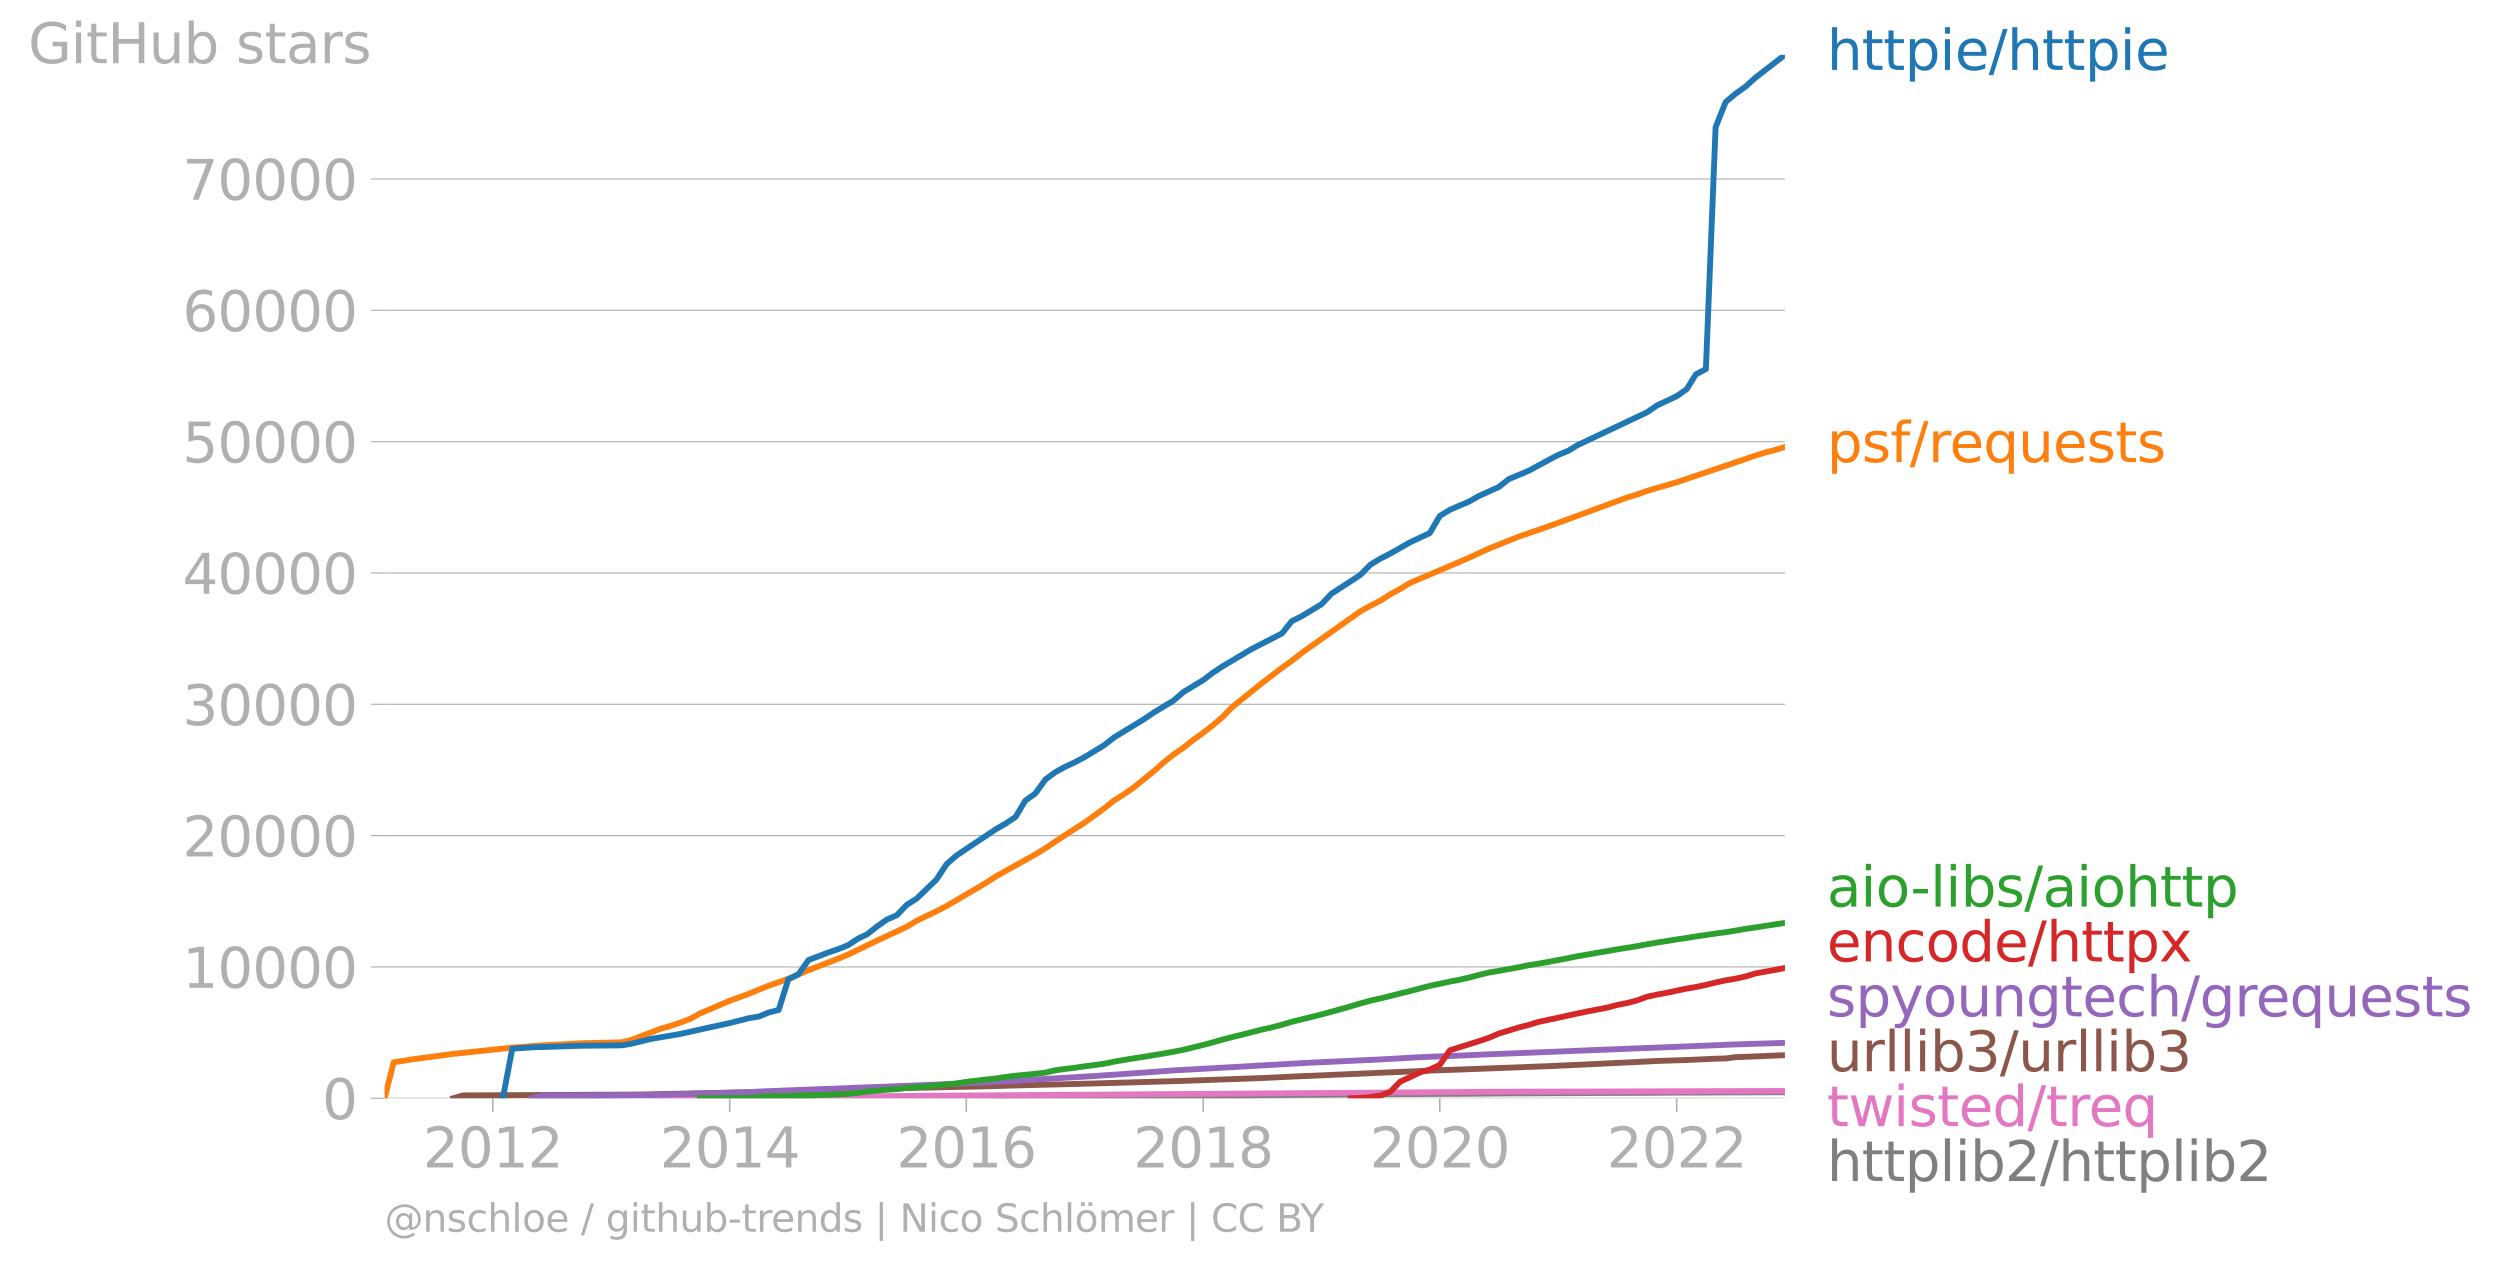 <svg xmlns="http://www.w3.org/2000/svg" xmlns:xlink="http://www.w3.org/1999/xlink" width="850.072" height="431.485" viewBox="0 0 637.554 323.614"><defs><style>*{stroke-linejoin:round;stroke-linecap:butt}</style></defs><g id="figure_1"><path id="patch_1" d="M0 323.614h637.554V0H0v323.614z" style="fill:none"/><g id="axes_1"><path id="patch_2" d="M98.073 280.087h357.12V13.975H98.073v266.112z" style="fill:none"/><g id="matplotlib.axis_1"><g id="xtick_1"><g id="line2d_1"><defs><path id="mdab7de1376" d="M0 0v3.5" style="stroke:#b0b0b0;stroke-width:.4"/></defs><use xlink:href="#mdab7de1376" x="125.677" y="280.087" style="fill:#b0b0b0;stroke:#b0b0b0;stroke-width:.4"/></g><g id="text_1" style="fill:#b0b0b0" transform="matrix(.14 0 0 -.14 107.862 297.724)"><defs><path id="DejaVuSans-32" d="M1228 531h2203V0H469v531q359 372 979 998 621 627 780 809 303 340 423 576 121 236 121 464 0 372-261 606-261 235-680 235-297 0-627-103-329-103-704-313v638q381 153 712 231 332 78 607 78 725 0 1156-363 431-362 431-968 0-288-108-546-107-257-392-607-78-91-497-524-418-433-1181-1211z" transform="scale(.016)"/><path id="DejaVuSans-30" d="M2034 4250q-487 0-733-480-245-479-245-1442 0-959 245-1439 246-480 733-480 491 0 736 480 246 480 246 1439 0 963-246 1442-245 480-736 480zm0 500q785 0 1199-621 414-620 414-1801 0-1178-414-1799Q2819-91 2034-91q-784 0-1198 620-414 621-414 1799 0 1181 414 1801 414 621 1198 621z" transform="scale(.016)"/><path id="DejaVuSans-31" d="M794 531h1031v3560L703 3866v575l1116 225h631V531h1031V0H794v531z" transform="scale(.016)"/></defs><use xlink:href="#DejaVuSans-32"/><use xlink:href="#DejaVuSans-30" x="63.623"/><use xlink:href="#DejaVuSans-31" x="127.246"/><use xlink:href="#DejaVuSans-32" x="190.869"/></g></g><g id="xtick_2"><use xlink:href="#mdab7de1376" id="line2d_2" x="186.093" y="280.087" style="fill:#b0b0b0;stroke:#b0b0b0;stroke-width:.4"/><g id="text_2" style="fill:#b0b0b0" transform="matrix(.14 0 0 -.14 168.278 297.724)"><defs><path id="DejaVuSans-34" d="M2419 4116 825 1625h1594v2491zm-166 550h794V1625h666v-525h-666V0h-628v1100H313v609l1940 2957z" transform="scale(.016)"/></defs><use xlink:href="#DejaVuSans-32"/><use xlink:href="#DejaVuSans-30" x="63.623"/><use xlink:href="#DejaVuSans-31" x="127.246"/><use xlink:href="#DejaVuSans-34" x="190.869"/></g></g><g id="xtick_3"><use xlink:href="#mdab7de1376" id="line2d_3" x="246.425" y="280.087" style="fill:#b0b0b0;stroke:#b0b0b0;stroke-width:.4"/><g id="text_3" style="fill:#b0b0b0" transform="matrix(.14 0 0 -.14 228.61 297.724)"><defs><path id="DejaVuSans-36" d="M2113 2584q-425 0-674-291-248-290-248-796 0-503 248-796 249-292 674-292t673 292q248 293 248 796 0 506-248 796-248 291-673 291zm1253 1979v-575q-238 112-480 171-242 60-480 60-625 0-955-422-329-422-376-1275 184 272 462 417 279 145 613 145 703 0 1111-427 408-426 408-1160 0-719-425-1154Q2819-91 2113-91q-810 0-1238 620-428 621-428 1799 0 1106 525 1764t1409 658q238 0 480-47t505-140z" transform="scale(.016)"/></defs><use xlink:href="#DejaVuSans-32"/><use xlink:href="#DejaVuSans-30" x="63.623"/><use xlink:href="#DejaVuSans-31" x="127.246"/><use xlink:href="#DejaVuSans-36" x="190.869"/></g></g><g id="xtick_4"><use xlink:href="#mdab7de1376" id="line2d_4" x="306.841" y="280.087" style="fill:#b0b0b0;stroke:#b0b0b0;stroke-width:.4"/><g id="text_4" style="fill:#b0b0b0" transform="matrix(.14 0 0 -.14 289.026 297.724)"><defs><path id="DejaVuSans-38" d="M2034 2216q-450 0-708-241-257-241-257-662 0-422 257-663 258-241 708-241t709 242q260 243 260 662 0 421-258 662-257 241-711 241zm-631 268q-406 100-633 378-226 279-226 679 0 559 398 884 399 325 1092 325 697 0 1094-325t397-884q0-400-227-679-226-278-629-378 456-106 710-416 255-309 255-755 0-679-414-1042Q2806-91 2034-91q-771 0-1186 362-414 363-414 1042 0 446 256 755 257 310 713 416zm-231 997q0-362 226-565 227-203 636-203 407 0 636 203 230 203 230 565 0 363-230 566-229 203-636 203-409 0-636-203-226-203-226-566z" transform="scale(.016)"/></defs><use xlink:href="#DejaVuSans-32"/><use xlink:href="#DejaVuSans-30" x="63.623"/><use xlink:href="#DejaVuSans-31" x="127.246"/><use xlink:href="#DejaVuSans-38" x="190.869"/></g></g><g id="xtick_5"><use xlink:href="#mdab7de1376" id="line2d_5" x="367.173" y="280.087" style="fill:#b0b0b0;stroke:#b0b0b0;stroke-width:.4"/><g id="text_5" style="fill:#b0b0b0" transform="matrix(.14 0 0 -.14 349.358 297.724)"><use xlink:href="#DejaVuSans-32"/><use xlink:href="#DejaVuSans-30" x="63.623"/><use xlink:href="#DejaVuSans-32" x="127.246"/><use xlink:href="#DejaVuSans-30" x="190.869"/></g></g><g id="xtick_6"><use xlink:href="#mdab7de1376" id="line2d_6" x="427.589" y="280.087" style="fill:#b0b0b0;stroke:#b0b0b0;stroke-width:.4"/><g id="text_6" style="fill:#b0b0b0" transform="matrix(.14 0 0 -.14 409.774 297.724)"><use xlink:href="#DejaVuSans-32"/><use xlink:href="#DejaVuSans-30" x="63.623"/><use xlink:href="#DejaVuSans-32" x="127.246"/><use xlink:href="#DejaVuSans-32" x="190.869"/></g></g></g><g id="matplotlib.axis_2"><g id="ytick_1"><path id="line2d_7" d="M98.073 280.087h357.12" clip-path="url(#padbc28c409)" style="fill:none;stroke:#b0b0b0;stroke-width:.3;stroke-linecap:square"/><g id="line2d_8"><defs><path id="mc496deb972" d="M0 0h-3.5" style="stroke:#b0b0b0;stroke-width:.3"/></defs><use xlink:href="#mc496deb972" x="98.073" y="280.087" style="fill:#b0b0b0;stroke:#b0b0b0;stroke-width:.3"/></g><use xlink:href="#DejaVuSans-30" id="text_7" style="fill:#b0b0b0" transform="matrix(.14 0 0 -.14 82.166 285.406)"/></g><g id="ytick_2"><path id="line2d_9" d="M98.073 246.595h357.12" clip-path="url(#padbc28c409)" style="fill:none;stroke:#b0b0b0;stroke-width:.3;stroke-linecap:square"/><use xlink:href="#mc496deb972" id="line2d_10" x="98.073" y="246.595" style="fill:#b0b0b0;stroke:#b0b0b0;stroke-width:.3"/><g id="text_8" style="fill:#b0b0b0" transform="matrix(.14 0 0 -.14 46.536 251.913)"><use xlink:href="#DejaVuSans-31"/><use xlink:href="#DejaVuSans-30" x="63.623"/><use xlink:href="#DejaVuSans-30" x="127.246"/><use xlink:href="#DejaVuSans-30" x="190.869"/><use xlink:href="#DejaVuSans-30" x="254.492"/></g></g><g id="ytick_3"><path id="line2d_11" d="M98.073 213.102h357.12" clip-path="url(#padbc28c409)" style="fill:none;stroke:#b0b0b0;stroke-width:.3;stroke-linecap:square"/><use xlink:href="#mc496deb972" id="line2d_12" x="98.073" y="213.102" style="fill:#b0b0b0;stroke:#b0b0b0;stroke-width:.3"/><g id="text_9" style="fill:#b0b0b0" transform="matrix(.14 0 0 -.14 46.536 218.421)"><use xlink:href="#DejaVuSans-32"/><use xlink:href="#DejaVuSans-30" x="63.623"/><use xlink:href="#DejaVuSans-30" x="127.246"/><use xlink:href="#DejaVuSans-30" x="190.869"/><use xlink:href="#DejaVuSans-30" x="254.492"/></g></g><g id="ytick_4"><path id="line2d_13" d="M98.073 179.61h357.12" clip-path="url(#padbc28c409)" style="fill:none;stroke:#b0b0b0;stroke-width:.3;stroke-linecap:square"/><use xlink:href="#mc496deb972" id="line2d_14" x="98.073" y="179.61" style="fill:#b0b0b0;stroke:#b0b0b0;stroke-width:.3"/><g id="text_10" style="fill:#b0b0b0" transform="matrix(.14 0 0 -.14 46.536 184.93)"><defs><path id="DejaVuSans-33" d="M2597 2516q453-97 707-404 255-306 255-756 0-690-475-1069Q2609-91 1734-91q-293 0-604 58T488 141v609q262-153 574-231 313-78 654-78 593 0 904 234t311 681q0 413-289 645-289 233-804 233h-544v519h569q465 0 712 186t247 536q0 359-255 551-254 193-729 193-260 0-557-57-297-56-653-174v562q360 100 674 150t592 50q719 0 1137-327 419-326 419-882 0-388-222-655t-631-370z" transform="scale(.016)"/></defs><use xlink:href="#DejaVuSans-33"/><use xlink:href="#DejaVuSans-30" x="63.623"/><use xlink:href="#DejaVuSans-30" x="127.246"/><use xlink:href="#DejaVuSans-30" x="190.869"/><use xlink:href="#DejaVuSans-30" x="254.492"/></g></g><g id="ytick_5"><path id="line2d_15" d="M98.073 146.118h357.12" clip-path="url(#padbc28c409)" style="fill:none;stroke:#b0b0b0;stroke-width:.3;stroke-linecap:square"/><use xlink:href="#mc496deb972" id="line2d_16" x="98.073" y="146.118" style="fill:#b0b0b0;stroke:#b0b0b0;stroke-width:.3"/><g id="text_11" style="fill:#b0b0b0" transform="matrix(.14 0 0 -.14 46.536 151.437)"><use xlink:href="#DejaVuSans-34"/><use xlink:href="#DejaVuSans-30" x="63.623"/><use xlink:href="#DejaVuSans-30" x="127.246"/><use xlink:href="#DejaVuSans-30" x="190.869"/><use xlink:href="#DejaVuSans-30" x="254.492"/></g></g><g id="ytick_6"><path id="line2d_17" d="M98.073 112.626h357.12" clip-path="url(#padbc28c409)" style="fill:none;stroke:#b0b0b0;stroke-width:.3;stroke-linecap:square"/><use xlink:href="#mc496deb972" id="line2d_18" x="98.073" y="112.626" style="fill:#b0b0b0;stroke:#b0b0b0;stroke-width:.3"/><g id="text_12" style="fill:#b0b0b0" transform="matrix(.14 0 0 -.14 46.536 117.945)"><defs><path id="DejaVuSans-35" d="M691 4666h2478v-532H1269V2991q137 47 274 70 138 23 276 23 781 0 1237-428 457-428 457-1159 0-753-469-1171Q2575-91 1722-91q-294 0-599 50Q819 9 494 109v635q281-153 581-228t634-75q541 0 856 284 316 284 316 772 0 487-316 771-315 285-856 285-253 0-505-56-251-56-513-175v2344z" transform="scale(.016)"/></defs><use xlink:href="#DejaVuSans-35"/><use xlink:href="#DejaVuSans-30" x="63.623"/><use xlink:href="#DejaVuSans-30" x="127.246"/><use xlink:href="#DejaVuSans-30" x="190.869"/><use xlink:href="#DejaVuSans-30" x="254.492"/></g></g><g id="ytick_7"><path id="line2d_19" d="M98.073 79.134h357.12" clip-path="url(#padbc28c409)" style="fill:none;stroke:#b0b0b0;stroke-width:.3;stroke-linecap:square"/><use xlink:href="#mc496deb972" id="line2d_20" x="98.073" y="79.134" style="fill:#b0b0b0;stroke:#b0b0b0;stroke-width:.3"/><g id="text_13" style="fill:#b0b0b0" transform="matrix(.14 0 0 -.14 46.536 84.453)"><use xlink:href="#DejaVuSans-36"/><use xlink:href="#DejaVuSans-30" x="63.623"/><use xlink:href="#DejaVuSans-30" x="127.246"/><use xlink:href="#DejaVuSans-30" x="190.869"/><use xlink:href="#DejaVuSans-30" x="254.492"/></g></g><g id="ytick_8"><path id="line2d_21" d="M98.073 45.642h357.12" clip-path="url(#padbc28c409)" style="fill:none;stroke:#b0b0b0;stroke-width:.3;stroke-linecap:square"/><use xlink:href="#mc496deb972" id="line2d_22" x="98.073" y="45.642" style="fill:#b0b0b0;stroke:#b0b0b0;stroke-width:.3"/><g id="text_14" style="fill:#b0b0b0" transform="matrix(.14 0 0 -.14 46.536 50.96)"><defs><path id="DejaVuSans-37" d="M525 4666h3000v-269L1831 0h-659l1594 4134H525v532z" transform="scale(.016)"/></defs><use xlink:href="#DejaVuSans-37"/><use xlink:href="#DejaVuSans-30" x="63.623"/><use xlink:href="#DejaVuSans-30" x="127.246"/><use xlink:href="#DejaVuSans-30" x="190.869"/><use xlink:href="#DejaVuSans-30" x="254.492"/></g></g><g id="text_15" style="fill:#b0b0b0" transform="matrix(.14 0 0 -.14 7.2 16.119)"><defs><path id="DejaVuSans-47" d="M3809 666v1253H2778v519h1656V434q-365-259-806-392-440-133-940-133-1094 0-1712 639-617 640-617 1780 0 1144 617 1783 618 639 1712 639 456 0 867-113 411-112 758-331v-672q-350 297-744 447t-828 150q-857 0-1287-478-429-478-429-1425 0-944 429-1422 430-478 1287-478 334 0 596 58 263 58 472 180z" transform="scale(.016)"/><path id="DejaVuSans-69" d="M603 3500h575V0H603v3500zm0 1363h575v-729H603v729z" transform="scale(.016)"/><path id="DejaVuSans-74" d="M1172 4494v-994h1184v-447H1172V1153q0-428 117-550t477-122h590V0h-590q-666 0-919 248-253 249-253 905v1900H172v447h422v994h578z" transform="scale(.016)"/><path id="DejaVuSans-48" d="M628 4666h631V2753h2294v1913h631V0h-631v2222H1259V0H628v4666z" transform="scale(.016)"/><path id="DejaVuSans-75" d="M544 1381v2119h575V1403q0-497 193-746 194-248 582-248 465 0 735 297 271 297 271 810v1984h575V0h-575v538q-209-319-486-474-276-155-642-155-603 0-916 375-312 375-312 1097zm1447 2203z" transform="scale(.016)"/><path id="DejaVuSans-62" d="M3116 1747q0 634-261 995t-717 361q-457 0-718-361t-261-995q0-634 261-995t718-361q456 0 717 361t261 995zM1159 2969q182 312 458 463 277 152 661 152 638 0 1036-506 399-506 399-1331T3314 415Q2916-91 2278-91q-384 0-661 152-276 152-458 464V0H581v4863h578V2969z" transform="scale(.016)"/><path id="DejaVuSans-73" d="M2834 3397v-544q-243 125-506 187-262 63-544 63-428 0-642-131t-214-394q0-200 153-314t616-217l197-44q612-131 870-370t258-667q0-488-386-773Q2250-91 1575-91q-281 0-586 55T347 128v594q319-166 628-249 309-82 613-82 406 0 624 139 219 139 219 392 0 234-158 359-157 125-692 241l-200 47q-534 112-772 345-237 233-237 639 0 494 350 762 350 269 994 269 318 0 599-47 282-46 519-140z" transform="scale(.016)"/><path id="DejaVuSans-61" d="M2194 1759q-697 0-966-159t-269-544q0-306 202-486 202-179 548-179 479 0 768 339t289 901v128h-572zm1147 238V0h-575v531q-197-318-491-470T1556-91q-537 0-855 302-317 302-317 808 0 590 395 890 396 300 1180 300h807v57q0 397-261 614t-733 217q-300 0-585-72-284-72-546-216v532q315 122 612 182 297 61 578 61 760 0 1135-394 375-393 375-1193z" transform="scale(.016)"/><path id="DejaVuSans-72" d="M2631 2963q-97 56-211 82-114 27-251 27-488 0-749-317t-261-911V0H581v3500h578v-544q182 319 472 473 291 155 707 155 59 0 131-8 72-7 159-23l3-590z" transform="scale(.016)"/></defs><use xlink:href="#DejaVuSans-47"/><use xlink:href="#DejaVuSans-69" x="77.49"/><use xlink:href="#DejaVuSans-74" x="105.273"/><use xlink:href="#DejaVuSans-48" x="144.482"/><use xlink:href="#DejaVuSans-75" x="219.678"/><use xlink:href="#DejaVuSans-62" x="283.057"/><use xlink:href="#DejaVuSans-20" x="346.533"/><use xlink:href="#DejaVuSans-73" x="378.32"/><use xlink:href="#DejaVuSans-74" x="430.42"/><use xlink:href="#DejaVuSans-61" x="469.629"/><use xlink:href="#DejaVuSans-72" x="530.908"/><use xlink:href="#DejaVuSans-73" x="572.021"/></g></g><path id="line2d_23" d="m253.946 280.087 2.48-.044 2.562-.027 2.48-.036 2.561-.03 2.562-.03 2.48-.044 2.562-.027 2.48-.02 2.561-.027 2.563-.023 2.314-.04 2.562-.034 2.48-.04 2.561-.034 2.48-.02 2.562-.023 2.562-.027 2.48-.017 2.561-.02 2.48-.03 2.562-.017 2.562-.023 2.314-.04 2.562-.04 2.48-.034 2.562-.02 2.479-.034 2.562-.017 2.562-.016 2.48-.014 2.562-.03 2.48-.01 2.561-.017 2.562-.02 2.314-.02 2.562-.013 2.48-.024 2.562-.016 2.48-.02 2.561-.017 2.563-.02 2.479-.014 2.562-.02 2.48-.02 2.561-.013 2.563-.017 2.396-.003 2.562-.014 2.48-.02 2.562-.033 2.48-.004 2.561-.033 2.562-.004 2.48-.006 2.562-.014 2.48-.02 2.561-.013 2.563-.004 2.314-.016 2.562-.01 2.48-.02 2.561-.01 2.48-.007 2.562-.01 2.562-.004 2.48-.013 2.561-.017 2.48-.02 2.562-.017 2.562-.003 2.314-.007 2.562-.01 2.48-.013 2.562-.013 2.48-.014 2.561-.003 2.562-.007 2.48-.01 2.562-.01 2.48-.01" clip-path="url(#padbc28c409)" style="fill:none;stroke:#7f7f7f;stroke-width:1.5;stroke-linecap:square"/><path id="line2d_24" d="m135.678 280.087 5.041-.07 32.729-.091 65.374-.49 143.393-1.017 72.978-.194h0" clip-path="url(#padbc28c409)" style="fill:none;stroke:#e377c2;stroke-width:1.5;stroke-linecap:square"/><path id="line2d_25" d="m115.594 280.087 2.48-.737 45.29-.218 37.688-.81 2.562-.228 30.166-.683 17.604-.369 7.604-.227 20.249-.513 22.562-.656 20.001-.724 10.166-.475 32.645-1.414 30.25-1.138 10-.456 17.686-.867 7.604-.245 7.356-.335 2.562-.06 2.48-.325 12.644-.516h0" clip-path="url(#padbc28c409)" style="fill:none;stroke:#8c564b;stroke-width:1.5;stroke-linecap:square"/><g id="text_16" style="fill:#1f77b4" transform="matrix(.14 0 0 -.14 465.907 17.838)"><defs><path id="DejaVuSans-68" d="M3513 2113V0h-575v2094q0 497-194 743-194 247-581 247-466 0-735-297-269-296-269-809V0H581v4863h578V2956q207 316 486 472 280 156 646 156 603 0 912-373 310-373 310-1098z" transform="scale(.016)"/><path id="DejaVuSans-70" d="M1159 525v-1856H581v4831h578v-531q182 312 458 463 277 152 661 152 638 0 1036-506 399-506 399-1331T3314 415Q2916-91 2278-91q-384 0-661 152-276 152-458 464zm1957 1222q0 634-261 995t-717 361q-457 0-718-361t-261-995q0-634 261-995t718-361q456 0 717 361t261 995z" transform="scale(.016)"/><path id="DejaVuSans-65" d="M3597 1894v-281H953q38-594 358-905t892-311q331 0 642 81t618 244V178Q3153 47 2828-22t-659-69q-838 0-1327 487-489 488-489 1320 0 859 464 1363 464 505 1252 505 706 0 1117-455 411-454 411-1235zm-575 169q-6 471-264 752-258 282-683 282-481 0-770-272t-333-766l2050 4z" transform="scale(.016)"/><path id="DejaVuSans-2f" d="M1625 4666h531L531-594H0l1625 5260z" transform="scale(.016)"/></defs><use xlink:href="#DejaVuSans-68"/><use xlink:href="#DejaVuSans-74" x="63.379"/><use xlink:href="#DejaVuSans-74" x="102.588"/><use xlink:href="#DejaVuSans-70" x="141.797"/><use xlink:href="#DejaVuSans-69" x="205.273"/><use xlink:href="#DejaVuSans-65" x="233.057"/><use xlink:href="#DejaVuSans-2f" x="294.58"/><use xlink:href="#DejaVuSans-68" x="328.271"/><use xlink:href="#DejaVuSans-74" x="391.65"/><use xlink:href="#DejaVuSans-74" x="430.859"/><use xlink:href="#DejaVuSans-70" x="470.068"/><use xlink:href="#DejaVuSans-69" x="533.545"/><use xlink:href="#DejaVuSans-65" x="561.328"/></g><g id="text_17" style="fill:#ff7f0e" transform="matrix(.14 0 0 -.14 465.907 117.855)"><defs><path id="DejaVuSans-66" d="M2375 4863v-479h-550q-309 0-430-125-120-125-120-450v-309h947v-447h-947V0H697v3053H147v447h550v244q0 584 272 851 272 268 862 268h544z" transform="scale(.016)"/><path id="DejaVuSans-71" d="M947 1747q0-634 261-995t717-361q456 0 718 361 263 361 263 995t-263 995q-262 361-718 361t-717-361q-261-361-261-995zM2906 525q-181-312-458-464-276-152-664-152-634 0-1033 506-398 507-398 1332t398 1331q399 506 1033 506 388 0 664-152 277-151 458-463v531h575v-4831h-575V525z" transform="scale(.016)"/></defs><use xlink:href="#DejaVuSans-70"/><use xlink:href="#DejaVuSans-73" x="63.477"/><use xlink:href="#DejaVuSans-66" x="115.576"/><use xlink:href="#DejaVuSans-2f" x="150.781"/><use xlink:href="#DejaVuSans-72" x="184.473"/><use xlink:href="#DejaVuSans-65" x="223.336"/><use xlink:href="#DejaVuSans-71" x="284.859"/><use xlink:href="#DejaVuSans-75" x="348.336"/><use xlink:href="#DejaVuSans-65" x="411.715"/><use xlink:href="#DejaVuSans-73" x="473.238"/><use xlink:href="#DejaVuSans-74" x="525.338"/><use xlink:href="#DejaVuSans-73" x="564.547"/></g><g id="text_18" style="fill:#2ca02c" transform="matrix(.14 0 0 -.14 465.907 231.197)"><defs><path id="DejaVuSans-6f" d="M1959 3097q-462 0-731-361t-269-989q0-628 267-989 268-361 733-361 460 0 728 362 269 363 269 988 0 622-269 986-268 364-728 364zm0 487q750 0 1178-488 429-487 429-1349 0-859-429-1349Q2709-91 1959-91q-753 0-1180 489-426 490-426 1349 0 862 426 1349 427 488 1180 488z" transform="scale(.016)"/><path id="DejaVuSans-2d" d="M313 2009h1684v-512H313v512z" transform="scale(.016)"/><path id="DejaVuSans-6c" d="M603 4863h575V0H603v4863z" transform="scale(.016)"/></defs><use xlink:href="#DejaVuSans-61"/><use xlink:href="#DejaVuSans-69" x="61.279"/><use xlink:href="#DejaVuSans-6f" x="89.063"/><use xlink:href="#DejaVuSans-2d" x="152.119"/><use xlink:href="#DejaVuSans-6c" x="188.203"/><use xlink:href="#DejaVuSans-69" x="215.986"/><use xlink:href="#DejaVuSans-62" x="243.77"/><use xlink:href="#DejaVuSans-73" x="307.246"/><use xlink:href="#DejaVuSans-2f" x="359.346"/><use xlink:href="#DejaVuSans-61" x="393.037"/><use xlink:href="#DejaVuSans-69" x="454.316"/><use xlink:href="#DejaVuSans-6f" x="482.1"/><use xlink:href="#DejaVuSans-68" x="543.281"/><use xlink:href="#DejaVuSans-74" x="606.66"/><use xlink:href="#DejaVuSans-74" x="645.869"/><use xlink:href="#DejaVuSans-70" x="685.078"/></g><g id="text_19" style="fill:#d62728" transform="matrix(.14 0 0 -.14 465.907 245.197)"><defs><path id="DejaVuSans-6e" d="M3513 2113V0h-575v2094q0 497-194 743-194 247-581 247-466 0-735-297-269-296-269-809V0H581v3500h578v-544q207 316 486 472 280 156 646 156 603 0 912-373 310-373 310-1098z" transform="scale(.016)"/><path id="DejaVuSans-63" d="M3122 3366v-538q-244 135-489 202t-495 67q-560 0-870-355-309-354-309-995t309-996q310-354 870-354 250 0 495 67t489 202V134Q2881 22 2623-34q-257-57-548-57-791 0-1257 497-465 497-465 1341 0 856 470 1346 471 491 1290 491 265 0 518-55 253-54 491-163z" transform="scale(.016)"/><path id="DejaVuSans-64" d="M2906 2969v1894h575V0h-575v525q-181-312-458-464-276-152-664-152-634 0-1033 506-398 507-398 1332t398 1331q399 506 1033 506 388 0 664-152 277-151 458-463zM947 1747q0-634 261-995t717-361q456 0 718 361 263 361 263 995t-263 995q-262 361-718 361t-717-361q-261-361-261-995z" transform="scale(.016)"/><path id="DejaVuSans-78" d="M3513 3500 2247 1797 3578 0h-678L1881 1375 863 0H184l1360 1831L300 3500h678l928-1247 928 1247h679z" transform="scale(.016)"/></defs><use xlink:href="#DejaVuSans-65"/><use xlink:href="#DejaVuSans-6e" x="61.523"/><use xlink:href="#DejaVuSans-63" x="124.902"/><use xlink:href="#DejaVuSans-6f" x="179.883"/><use xlink:href="#DejaVuSans-64" x="241.064"/><use xlink:href="#DejaVuSans-65" x="304.541"/><use xlink:href="#DejaVuSans-2f" x="366.064"/><use xlink:href="#DejaVuSans-68" x="399.756"/><use xlink:href="#DejaVuSans-74" x="463.135"/><use xlink:href="#DejaVuSans-74" x="502.344"/><use xlink:href="#DejaVuSans-70" x="541.553"/><use xlink:href="#DejaVuSans-78" x="605.029"/></g><g id="text_20" style="fill:#9467bd" transform="matrix(.14 0 0 -.14 465.907 259.197)"><defs><path id="DejaVuSans-79" d="M2059-325q-243-625-475-815-231-191-618-191H506v481h338q237 0 368 113 132 112 291 531l103 262L191 3500h609L1894 763l1094 2737h609L2059-325z" transform="scale(.016)"/><path id="DejaVuSans-67" d="M2906 1791q0 625-258 968-257 344-723 344-462 0-720-344-258-343-258-968 0-622 258-966t720-344q466 0 723 344 258 344 258 966zm575-1357q0-893-397-1329-396-436-1215-436-303 0-572 45t-522 139v559q253-137 500-202 247-66 503-66 566 0 847 295t281 892v285q-178-310-456-463T1784 0Q1141 0 747 490 353 981 353 1791q0 812 394 1302 394 491 1037 491 388 0 666-153t456-462v531h575V434z" transform="scale(.016)"/></defs><use xlink:href="#DejaVuSans-73"/><use xlink:href="#DejaVuSans-70" x="52.1"/><use xlink:href="#DejaVuSans-79" x="115.576"/><use xlink:href="#DejaVuSans-6f" x="174.756"/><use xlink:href="#DejaVuSans-75" x="235.938"/><use xlink:href="#DejaVuSans-6e" x="299.316"/><use xlink:href="#DejaVuSans-67" x="362.695"/><use xlink:href="#DejaVuSans-74" x="426.172"/><use xlink:href="#DejaVuSans-65" x="465.381"/><use xlink:href="#DejaVuSans-63" x="526.904"/><use xlink:href="#DejaVuSans-68" x="581.885"/><use xlink:href="#DejaVuSans-2f" x="645.264"/><use xlink:href="#DejaVuSans-67" x="678.955"/><use xlink:href="#DejaVuSans-72" x="742.432"/><use xlink:href="#DejaVuSans-65" x="781.295"/><use xlink:href="#DejaVuSans-71" x="842.818"/><use xlink:href="#DejaVuSans-75" x="906.295"/><use xlink:href="#DejaVuSans-65" x="969.674"/><use xlink:href="#DejaVuSans-73" x="1031.197"/><use xlink:href="#DejaVuSans-74" x="1083.297"/><use xlink:href="#DejaVuSans-73" x="1122.506"/></g><g id="text_21" style="fill:#8c564b" transform="matrix(.14 0 0 -.14 465.907 273.197)"><use xlink:href="#DejaVuSans-75"/><use xlink:href="#DejaVuSans-72" x="63.379"/><use xlink:href="#DejaVuSans-6c" x="104.492"/><use xlink:href="#DejaVuSans-6c" x="132.275"/><use xlink:href="#DejaVuSans-69" x="160.059"/><use xlink:href="#DejaVuSans-62" x="187.842"/><use xlink:href="#DejaVuSans-33" x="251.318"/><use xlink:href="#DejaVuSans-2f" x="314.941"/><use xlink:href="#DejaVuSans-75" x="348.633"/><use xlink:href="#DejaVuSans-72" x="412.012"/><use xlink:href="#DejaVuSans-6c" x="453.125"/><use xlink:href="#DejaVuSans-6c" x="480.908"/><use xlink:href="#DejaVuSans-69" x="508.691"/><use xlink:href="#DejaVuSans-62" x="536.475"/><use xlink:href="#DejaVuSans-33" x="599.951"/></g><g id="text_22" style="fill:#e377c2" transform="matrix(.14 0 0 -.14 465.907 287.197)"><defs><path id="DejaVuSans-77" d="M269 3500h575l719-2731 715 2731h678l719-2731 716 2731h575L4050 0h-678l-753 2869L1863 0h-679L269 3500z" transform="scale(.016)"/></defs><use xlink:href="#DejaVuSans-74"/><use xlink:href="#DejaVuSans-77" x="39.209"/><use xlink:href="#DejaVuSans-69" x="120.996"/><use xlink:href="#DejaVuSans-73" x="148.779"/><use xlink:href="#DejaVuSans-74" x="200.879"/><use xlink:href="#DejaVuSans-65" x="240.088"/><use xlink:href="#DejaVuSans-64" x="301.611"/><use xlink:href="#DejaVuSans-2f" x="365.088"/><use xlink:href="#DejaVuSans-74" x="398.779"/><use xlink:href="#DejaVuSans-72" x="437.988"/><use xlink:href="#DejaVuSans-65" x="476.852"/><use xlink:href="#DejaVuSans-71" x="538.375"/></g><g id="text_23" style="fill:#7f7f7f" transform="matrix(.14 0 0 -.14 465.907 301.197)"><use xlink:href="#DejaVuSans-68"/><use xlink:href="#DejaVuSans-74" x="63.379"/><use xlink:href="#DejaVuSans-74" x="102.588"/><use xlink:href="#DejaVuSans-70" x="141.797"/><use xlink:href="#DejaVuSans-6c" x="205.273"/><use xlink:href="#DejaVuSans-69" x="233.057"/><use xlink:href="#DejaVuSans-62" x="260.84"/><use xlink:href="#DejaVuSans-32" x="324.316"/><use xlink:href="#DejaVuSans-2f" x="387.939"/><use xlink:href="#DejaVuSans-68" x="421.631"/><use xlink:href="#DejaVuSans-74" x="485.01"/><use xlink:href="#DejaVuSans-74" x="524.219"/><use xlink:href="#DejaVuSans-70" x="563.428"/><use xlink:href="#DejaVuSans-6c" x="626.904"/><use xlink:href="#DejaVuSans-69" x="654.688"/><use xlink:href="#DejaVuSans-62" x="682.471"/><use xlink:href="#DejaVuSans-32" x="745.947"/></g><g id="text_24" style="fill:#b0b0b0" transform="matrix(.097 0 0 -.097 98.073 314.123)"><defs><path id="DejaVuSans-40" d="M2381 1678q0-447 222-702 222-254 610-254 384 0 604 256 221 256 221 700 0 438-225 695-225 258-607 258-378 0-602-256-223-256-223-697zm1703-934q-187-241-429-355t-564-114q-538 0-874 389t-336 1014q0 625 337 1015 338 391 873 391 322 0 565-117 244-117 428-354v409h447V722q457 69 714 417 258 349 258 902 0 334-99 628-98 294-298 544-325 409-792 626t-1017 217q-384 0-738-102-353-101-653-301-490-319-767-836-276-517-276-1120 0-497 179-932 180-434 521-765 328-325 759-495 431-171 922-171 403 0 792 136t714 389l281-347q-390-303-851-464t-936-161q-578 0-1091 205-512 205-912 595Q841 78 631 592q-209 514-209 1105 0 569 212 1084 213 516 607 907 403 396 931 607t1119 211q662 0 1229-272 568-271 952-771 234-307 357-666 124-359 124-744 0-822-497-1297T4084 263v481z" transform="scale(.016)"/><path id="DejaVuSans-7c" d="M1344 4891v-6400H813v6400h531z" transform="scale(.016)"/><path id="DejaVuSans-4e" d="M628 4666h850L3547 763v3903h612V0h-850L1241 3903V0H628v4666z" transform="scale(.016)"/><path id="DejaVuSans-53" d="M3425 4513v-616q-359 172-678 256-319 85-616 85-515 0-795-200t-280-569q0-310 186-468 186-157 705-254l381-78q706-135 1042-474t336-907q0-679-455-1029Q2797-91 1919-91q-331 0-705 75-373 75-773 222v650q384-215 753-325 369-109 725-109 540 0 834 212 294 213 294 607 0 343-211 537t-692 291l-385 75q-706 140-1022 440-315 300-315 835 0 619 436 975t1201 356q329 0 669-60 341-59 697-177z" transform="scale(.016)"/><path id="DejaVuSans-f6" d="M1959 3097q-462 0-731-361t-269-989q0-628 267-989 268-361 733-361 460 0 728 362 269 363 269 988 0 622-269 986-268 364-728 364zm0 487q750 0 1178-488 429-487 429-1349 0-859-429-1349Q2709-91 1959-91q-753 0-1180 489-426 490-426 1349 0 862 426 1349 427 488 1180 488zm295 1266h634v-631h-634v631zm-1222 0h634v-631h-634v631z" transform="scale(.016)"/><path id="DejaVuSans-6d" d="M3328 2828q216 388 516 572t706 184q547 0 844-383 297-382 297-1088V0h-578v2094q0 503-179 746-178 244-543 244-447 0-707-297-259-296-259-809V0h-578v2094q0 506-178 748t-550 242q-441 0-701-298-259-298-259-808V0H581v3500h578v-544q197 322 472 475t653 153q382 0 649-194 267-193 395-562z" transform="scale(.016)"/><path id="DejaVuSans-43" d="M4122 4306v-665q-319 297-680 443-361 147-767 147-800 0-1225-489t-425-1414q0-922 425-1411t1225-489q406 0 767 147t680 444V359q-331-225-702-338-370-112-782-112-1060 0-1670 648-609 649-609 1771 0 1125 609 1773 610 649 1670 649 418 0 788-111 371-111 696-333z" transform="scale(.016)"/><path id="DejaVuSans-42" d="M1259 2228V519h1013q509 0 754 211 246 211 246 645 0 438-246 645-245 208-754 208H1259zm0 1919V2741h935q462 0 688 173 227 174 227 530 0 353-227 528-226 175-688 175h-935zm-631 519h1613q722 0 1112-300 391-300 391-853 0-429-200-682t-588-315q466-100 724-418 258-317 258-792 0-625-425-966Q3088 0 2303 0H628v4666z" transform="scale(.016)"/><path id="DejaVuSans-59" d="M-13 4666h679l1293-1919 1285 1919h678L2272 2222V0h-634v2222L-13 4666z" transform="scale(.016)"/></defs><use xlink:href="#DejaVuSans-40"/><use xlink:href="#DejaVuSans-6e" x="100"/><use xlink:href="#DejaVuSans-73" x="163.379"/><use xlink:href="#DejaVuSans-63" x="215.479"/><use xlink:href="#DejaVuSans-68" x="270.459"/><use xlink:href="#DejaVuSans-6c" x="333.838"/><use xlink:href="#DejaVuSans-6f" x="361.621"/><use xlink:href="#DejaVuSans-65" x="422.803"/><use xlink:href="#DejaVuSans-20" x="484.326"/><use xlink:href="#DejaVuSans-2f" x="516.113"/><use xlink:href="#DejaVuSans-20" x="549.805"/><use xlink:href="#DejaVuSans-67" x="581.592"/><use xlink:href="#DejaVuSans-69" x="645.068"/><use xlink:href="#DejaVuSans-74" x="672.852"/><use xlink:href="#DejaVuSans-68" x="712.061"/><use xlink:href="#DejaVuSans-75" x="775.439"/><use xlink:href="#DejaVuSans-62" x="838.818"/><use xlink:href="#DejaVuSans-2d" x="902.295"/><use xlink:href="#DejaVuSans-74" x="938.379"/><use xlink:href="#DejaVuSans-72" x="977.588"/><use xlink:href="#DejaVuSans-65" x="1016.451"/><use xlink:href="#DejaVuSans-6e" x="1077.975"/><use xlink:href="#DejaVuSans-64" x="1141.354"/><use xlink:href="#DejaVuSans-73" x="1204.83"/><use xlink:href="#DejaVuSans-20" x="1256.93"/><use xlink:href="#DejaVuSans-7c" x="1288.717"/><use xlink:href="#DejaVuSans-20" x="1322.408"/><use xlink:href="#DejaVuSans-4e" x="1354.195"/><use xlink:href="#DejaVuSans-69" x="1429"/><use xlink:href="#DejaVuSans-63" x="1456.783"/><use xlink:href="#DejaVuSans-6f" x="1511.764"/><use xlink:href="#DejaVuSans-20" x="1572.945"/><use xlink:href="#DejaVuSans-53" x="1604.732"/><use xlink:href="#DejaVuSans-63" x="1668.209"/><use xlink:href="#DejaVuSans-68" x="1723.189"/><use xlink:href="#DejaVuSans-6c" x="1786.568"/><use xlink:href="#DejaVuSans-f6" x="1814.352"/><use xlink:href="#DejaVuSans-6d" x="1875.533"/><use xlink:href="#DejaVuSans-65" x="1972.945"/><use xlink:href="#DejaVuSans-72" x="2034.469"/><use xlink:href="#DejaVuSans-20" x="2075.582"/><use xlink:href="#DejaVuSans-7c" x="2107.369"/><use xlink:href="#DejaVuSans-20" x="2141.061"/><use xlink:href="#DejaVuSans-43" x="2172.848"/><use xlink:href="#DejaVuSans-43" x="2242.672"/><use xlink:href="#DejaVuSans-20" x="2312.496"/><use xlink:href="#DejaVuSans-42" x="2344.283"/><use xlink:href="#DejaVuSans-59" x="2407.387"/></g><path id="line2d_26" d="m135.678 280.087 2.562-.66 27.604-.191 25.125-.693 2.562-.171 5.042-.201 35.207-1.37 12.645-.553 10-.492 22.812-1.353 9.917-.693 10.083-.727 5.042-.281 30.166-1.708 17.521-.808 10.166-.582 7.604-.295 7.438-.332 65.374-2.625 10.166-.319 2.48-.073h0" clip-path="url(#padbc28c409)" style="fill:none;stroke:#9467bd;stroke-width:1.5;stroke-linecap:square"/><path id="line2d_27" d="m344.445 280.087 2.48-.104 2.562-.204 2.48-.359 2.561-.968 2.563-2.619 2.479-1.129 2.562-1.229 2.48-.703 2.561-1.21 2.563-3.697 2.396-.77 2.562-.79 2.48-.797 2.562-.851 2.48-1.079 2.561-.773 2.562-.787 2.48-.633 2.562-.784 2.48-.536 2.561-.536 2.563-.57 2.314-.502 2.562-.529 2.48-.479 2.561-.492 2.48-.66 2.562-.509 2.562-.666 2.48-.921 2.561-.563 2.48-.446 2.562-.555 2.562-.526 2.314-.396 2.562-.542 2.48-.616 2.562-.543 2.48-.425 2.561-.563 2.562-.78 2.48-.45 2.562-.458 2.48-.502" clip-path="url(#padbc28c409)" style="fill:none;stroke:#d62728;stroke-width:1.5;stroke-linecap:square"/><path id="line2d_28" d="m178.49 280.087 2.561-.02 2.48-.02 2.562-.014 2.562-.017 2.314-.02 2.562-.244 2.48-.128 2.562-.063 2.479-.077 2.562-.12 2.562-.034 2.48-.074 2.562-.08 2.479-.09 2.562-.131 2.562-.262 2.314-.348 2.562-.214 2.48-.238 2.562-.147 2.48-.285 2.561-.184 2.562-.228 2.48-.221 2.562-.275 2.48-.244 2.561-.416 2.563-.294 2.396-.295 2.562-.265 2.48-.388 2.562-.318 2.48-.235 2.561-.254 2.562-.308 2.48-.573 2.562-.365 2.48-.298 2.561-.379 2.563-.325 2.314-.331 2.562-.52 2.48-.435 2.561-.415 2.48-.382 2.562-.432 2.562-.412 2.48-.452 2.561-.496 2.48-.62 2.562-.626 2.562-.69 2.314-.66 2.562-.66 2.48-.609 2.562-.656 2.479-.633 2.562-.566 2.562-.677 2.48-.743 2.562-.63 2.48-.616 2.561-.64 2.562-.696 2.314-.65 2.562-.717 2.48-.747 2.562-.696 2.48-.56 2.561-.633 2.563-.646 2.479-.616 2.562-.667 2.48-.653 2.561-.543 2.563-.552 2.396-.449 2.562-.586 2.48-.667 2.562-.61 2.48-.414 2.561-.46 2.562-.471 2.48-.513 2.562-.412 2.48-.429 2.561-.489 2.563-.485 2.314-.48 2.562-.428 2.48-.442 2.561-.432 2.48-.442 2.562-.402 2.562-.419 2.48-.465 2.561-.446 2.48-.388 2.562-.422 2.562-.369 2.314-.388 2.562-.368 2.48-.376 2.562-.338 2.48-.405 2.561-.442 2.562-.362 2.48-.392 2.562-.395 2.48-.375" clip-path="url(#padbc28c409)" style="fill:none;stroke:#2ca02c;stroke-width:1.5;stroke-linecap:square"/><path id="line2d_29" d="m98.073 280.087 2.314-9.177 5.042-.8 10.165-1.354 15.042-1.587 7.604-.576 10.083-.54 10.165-.237 2.315-.53 7.603-2.923 2.48-.697 2.562-.86 2.562-.982 2.48-1.363 7.603-3.252 4.876-1.775 5.041-2.063 5.042-1.762 5.124-2.197 7.521-2.91 2.562-1.056 7.438-3.587 7.521-3.51 2.562-1.55 5.042-2.425 2.562-1.316 10-5.868 2.562-1.685 10.083-5.607 2.562-1.58 5.042-3.353 5.041-3.239 4.877-3.54 2.562-2.056 2.48-1.55 2.561-1.786 5.042-4.09 2.562-2.267 2.48-1.986 2.561-1.768 2.48-1.976 2.562-1.832 2.562-2.01 2.314-1.966 2.562-2.619 7.521-6.059 5.124-3.922 2.48-1.775 2.562-2.006 7.603-5.406 7.356-5.204 2.562-1.44 2.48-1.243 2.561-1.661 2.563-1.397 2.479-1.5 15.124-6.458 5.042-2.33 7.603-3.042 7.521-2.579 20.084-7.385 2.562-.767 2.48-.9 7.603-2.221 7.438-2.515 7.521-2.529 5.124-1.762 2.48-.77 2.562-.66 2.48-.757h0" clip-path="url(#padbc28c409)" style="fill:none;stroke:#ff7f0e;stroke-width:1.5;stroke-linecap:square"/><path id="line2d_30" d="m128.24 280.087 2.396-12.644 5.042-.355 12.645-.405 10.165-.087 2.315-.365 5.041-1.256 7.604-1.29 7.603-1.694 5.042-1.092 4.876-1.246 2.562-.415 2.48-1.018 2.562-.66 2.479-7.844 2.562-1.233 2.562-3.647 5.042-1.926 2.479-.834 2.562-1.034 2.562-1.672 2.314-1.115 2.562-2.01 2.48-1.741 2.562-1.112 2.48-2.612 2.561-1.625 5.042-4.866 2.562-3.905 2.48-2.177 10.082-6.74 2.48-1.416 2.562-1.718 2.48-4.153 2.561-1.835 2.562-3.544 2.48-1.852 2.562-1.397 2.48-1.162 2.561-1.36 4.877-2.977 2.562-1.996 7.52-4.589 2.563-1.734 5.041-3.048 2.562-2.21 5.042-3.052 2.562-1.929 2.314-1.534 7.604-4.521 7.603-3.899 2.48-3.115 2.562-1.292 5.041-3.041 2.562-2.713 4.876-3.142 2.48-1.648 2.562-2.599 2.48-1.507 2.561-1.316 5.042-2.86 5.041-2.362 2.563-4.37 2.562-1.571 4.958-2.14 2.48-1.39 5.041-2.278 2.562-2.02 5.042-2.12 5.041-2.719 2.562-1.35 2.563-1.055 2.314-1.42 17.686-8.356 2.562-1.752 5.042-2.38 2.562-1.8 2.314-3.754 2.562-1.353 2.48-61.672 2.562-6.424 2.48-2.09 2.561-1.825 2.562-2.308 7.521-5.824h0" clip-path="url(#padbc28c409)" style="fill:none;stroke:#1f77b4;stroke-width:1.5;stroke-linecap:square"/></g></g><defs><clipPath id="padbc28c409"><path d="M98.073 13.975h357.12v266.112H98.073z"/></clipPath></defs></svg>